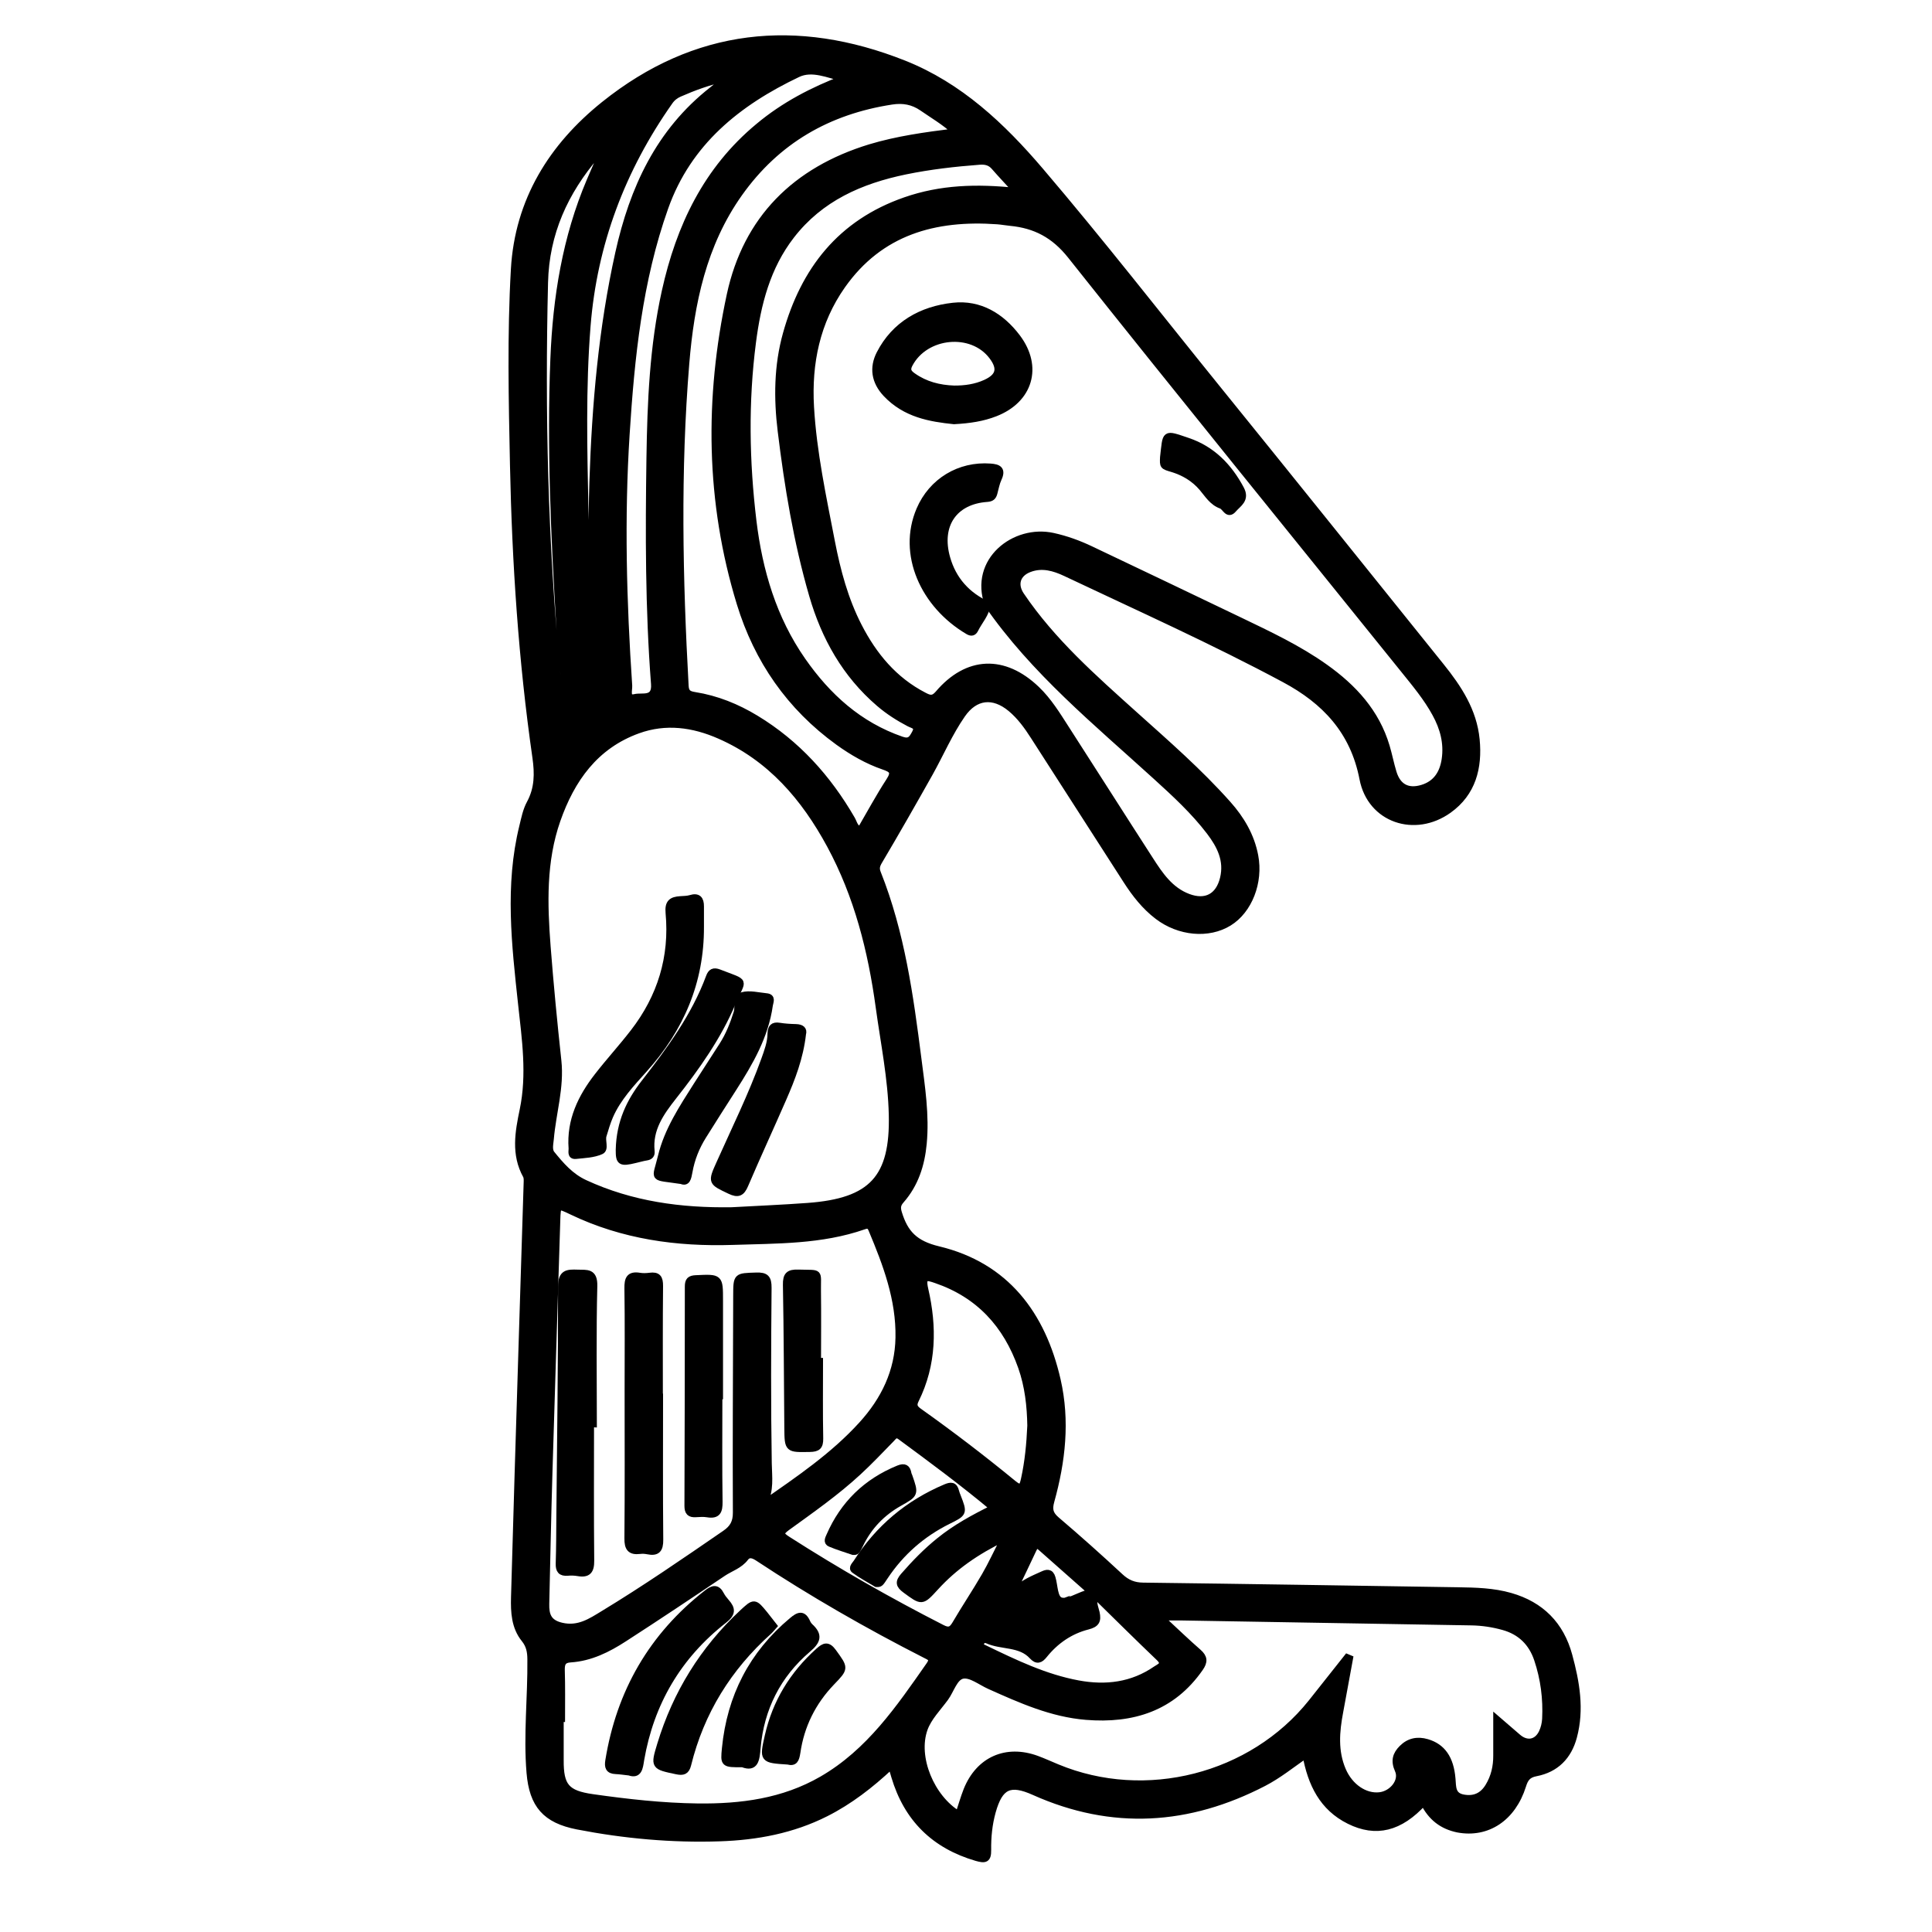 <?xml version="1.0" encoding="utf-8"?>
<!-- Generator: Adobe Illustrator 23.0.0, SVG Export Plug-In . SVG Version: 6.00 Build 0)  -->
<svg version="1.0" xmlns="http://www.w3.org/2000/svg" xmlns:xlink="http://www.w3.org/1999/xlink" x="0px" y="0px"
	 viewBox="0 0 3000 3000" style="enable-background:new 0 0 3000 3000;" xml:space="preserve">
<style type="text/css">
	.st0{stroke:#000000;stroke-width:10;stroke-miterlimit:10;}
</style>
<g id="Layer_1">
</g>
<g id="Layer_2">
	<g>
		<path class="st0" d="M2210.5,2798.8c-36.6,40.2-73.9,49.3-115.5,28.6c-41.3-20.5-59.3-57.4-67.5-102.3c-22.8,16-42.5,31.8-65,43.5
			c-116.7,60.5-235.4,68.3-356.7,14c-37.7-16.9-53.4-9.4-64.6,30.6c-5.4,19.4-7.4,39.5-7.1,59.5c0.2,15-4.5,15.8-17.6,12.1
			c-65.7-19.1-108.1-61-127.6-126.4c-1.1-3.8-2.2-7.7-3.5-11.5c-0.4-1-1.5-1.8-3.1-3.5c-30.3,28.3-62.9,53.7-100,72.4
			c-51.7,26.1-107.4,36.5-164.5,38.4c-74.3,2.5-148.2-4.2-221.2-18.4c-49.5-9.7-69.8-33-74-83.1c-4.9-58.7,1.9-117.5,1.3-176.3
			c-0.1-11.8-1.9-21.5-9.7-31.2c-15.2-18.8-16.3-42-15.7-64.9c3.5-126.9,7.5-253.8,11.4-380.6c2.7-87.5,5.5-174.9,8.2-262.4
			c0.1-3.9,0.5-8.6-1.2-11.8c-18.4-33.1-12.1-67.7-5-101.7c11.6-55.5,3.5-110.4-2.5-165.4c-9.9-91.8-20.6-183.4,1.9-274.9
			c3-12.3,5.5-25.2,11.4-36.1c12.5-23,12.6-46.2,9-71.4c-21.6-150.3-31.6-301.5-34.8-453.2c-2.1-101.5-4.4-203.1,1.4-304.6
			c6.1-106.9,58.7-191,139.8-256c141.5-113.4,299-129.5,465.4-63.5c86.5,34.3,152.7,96.8,212.2,166.6
			c93.6,109.8,182.2,223.6,272.9,335.7c116.8,144.2,232.9,289,349.2,433.6c27,33.6,50.5,69.2,54.8,113.8c4.2,43.6-5.8,82.9-43,109.5
			c-52.7,37.7-121.4,14.7-133.6-48.5c-14.3-74.4-58.9-121-121.4-154.5c-111.1-59.6-226.2-111.1-340-165
			c-17.6-8.3-36.4-13.9-56.1-6.4c-19.1,7.2-24.3,24.1-12.9,40.9c48.4,71.6,112.8,128.2,176.4,185.4
			c49.7,44.6,100.1,88.5,144.6,138.5c20.8,23.3,36.3,49.5,42.2,80.6c7.8,41-9.3,84.8-40.5,104c-31.8,19.6-77.2,15.5-110.8-10.1
			c-19.9-15.2-35.1-34.6-48.5-55.5c-47.9-74.7-96-149.3-143.9-223.9c-10.1-15.8-21.1-31-35.6-43.1c-27.3-22.7-55.3-19.6-75.4,9.4
			c-19.8,28.5-33.5,60.6-50.4,90.9c-25.8,45.9-51.9,91.7-78.8,137.1c-3.9,6.7-4.7,11.2-2,18c36.9,92.7,50.4,190.5,62.9,288.6
			c5.6,43.7,12.4,87.3,8.2,131.6c-3.1,32.7-12.7,62.8-34.7,87.9c-5.6,6.3-6.3,11.3-3.8,19.6c9.6,31.4,24.8,48,61.7,56.8
			c104.5,25.1,161.4,100.4,184.8,202.7c14.5,63.5,7.4,126.2-9.8,188.1c-3.6,12.9-1.8,20.3,8.5,29.1c33.6,28.6,66.5,58,98.8,88
			c10.5,9.8,21,14.2,35.5,14.4c163,2,326,4.7,489,7.2c27.4,0.4,54.9,1.1,81.4,8.7c47.5,13.6,78.2,44.5,91.1,92.2
			c11.3,41.5,18.7,83.6,7.2,126.4c-8.1,30.4-27.7,50.3-58.7,56.2c-12.7,2.4-16.9,8.7-20.3,19.7c-15.8,50.2-55.2,76.2-101,67.6
			C2239.6,2835.5,2222.2,2822.4,2210.5,2798.8z M1533.3,938.2l0.7,0.7c-24.4-68.3,41.4-119.6,101.2-106.4
			c20.4,4.5,39.7,11.5,58.4,20.4c77,36.7,154.1,73.3,231,110.3c45.7,22,91.7,43.5,133.2,73.1c44,31.3,79.3,69.6,95.1,122.7
			c4,13.4,6.6,27.2,10.7,40.6c6.8,22.4,22.5,30.8,44.9,24c21.7-6.6,31.9-23,35.1-44.3c3.8-25.5-2.6-49-14.8-71.2
			c-13.5-24.8-31.6-46.3-49.1-68.1c-172.5-214.2-346-427.5-517.1-642.9c-25.8-32.5-55.2-47.7-93.8-51.4c-6.6-0.6-13.2-1.9-19.9-2.4
			c-97.2-7-182.2,16.5-241.1,100.2c-39.5,56.2-52.7,120.3-48.8,188.3c4.1,70.9,19.1,140.1,32.5,209.5c8.8,45.5,20.7,89.8,41.9,131.1
			c23.4,45.5,54.9,83.6,101.3,107.6c8.1,4.2,13.9,6.8,22-2.7c45.3-53.4,102.4-55.5,153-7c18.6,17.8,31.8,39.5,45.5,60.8
			c43.7,67.8,86.9,136,130.7,203.8c15.2,23.6,31,47.3,59,57.9c27.5,10.4,47.7-0.6,54.5-28.9c6.8-28.2-5-51.1-21.1-72.3
			c-24.4-32-54-59.2-83.7-86.2C1702.2,1121.3,1605.2,1042.1,1533.3,938.2z M1136.3,1879.6c39.3-2.2,78.7-3.8,118-6.7
			c99.5-7.3,133.2-43.6,130.8-142.2c-1.3-56.2-12.7-111.3-20.3-166.8c-12-87.7-33.4-172.9-75.9-251.5
			c-40-73.9-92.6-135.5-171.6-170.1c-41-18-83.6-23.9-126.7-8.3c-66.4,24-103.1,76.1-125.3,139.5c-22.3,63.7-20.4,130.1-15.3,196.2
			c4.6,59.2,10.3,118.3,16.7,177.4c4.5,41.4-8.2,80.7-11.7,121.2c-0.7,8-3.2,17.4,1.8,23.5c14.5,17.8,29.1,34.9,51.3,45.2
			C980.8,1870.6,1057.3,1880.8,1136.3,1879.6z M2091.8,2573.4c1.4,0.6,2.8,1.1,4.2,1.7c-5.1,27.7-10.1,55.4-15.3,83.1
			c-5.8,30.6-8.4,61,4.3,90.6c11.1,25.9,34.6,41.7,57.2,39.2c19.9-2.2,36.3-22.6,28.6-39.5c-6.5-14.5-3.3-24.3,6.3-33.9
			c10.8-10.8,23.9-13.6,38.8-9.2c23.6,6.9,36.6,24.9,39.2,56.8c1.1,12.8-0.3,26.1,17.1,29.3c17.3,3.2,30.2-3,39-17.6
			c8.9-14.6,12.6-30.8,12.5-47.8c0-17.7,0-35.3,0-57.4c13.5,11.7,23.4,20.3,33.4,28.8c13.6,11.7,29.3,9.2,37.2-7.1
			c3.1-6.4,4.9-14,5.3-21.1c1.6-31.6-2.4-62.6-12.5-92.7c-8.7-25.8-26.1-43-52.7-50.4c-16.1-4.5-32.6-7-49.4-7.3
			c-150.9-2.6-301.9-5.1-452.8-7.7c-7-0.1-14,0-20.9,0c-1.1,1.9-2.2,3.8-3.2,5.7c17.5,16.2,34.7,32.8,52.7,48.5
			c9.3,8.2,9.8,14.7,2.6,25c-43.3,62.2-105.1,81-176.8,75.2c-53.4-4.3-101.8-26-150-47.6c-13.9-6.2-29.1-18.6-41.6-16.3
			c-13,2.4-18.2,22.9-27.2,35.1c-11.4,15.5-26,30.2-32.3,47.7c-15.9,44.3,10.6,107.4,53,132.8c4.2-12.7,7.8-25.4,12.6-37.6
			c18.9-47.1,61.4-65.9,109-48.4c10.6,3.9,20.9,8.7,31.4,13c137.3,57.1,302.2,15,394.7-100.7
			C2054.7,2620.1,2073.2,2596.7,2091.8,2573.4z M1186.2,2334.6c54.3-37.7,108-74.1,151.9-122.4c34.9-38.3,56.5-82.7,57.4-135.2
			c1.1-59.5-19.4-113.9-42-167.7c-2.6-6.2-5.4-7.6-12.1-5.2c-66.1,23.1-135.3,21.7-203.8,24c-86.4,2.8-170.5-8.8-249.5-46.7
			c-22.3-10.7-22.3-10.8-23.1,14c-4.1,130.9-8.3,261.7-12.2,392.6c-2,67.4-3.3,134.9-4.9,202.3c-0.4,17.4,3.3,29.6,24.2,34.4
			c26.3,6.1,45.5-7,64.7-18.7c64.5-39.1,126.7-81.9,188.9-124.7c12.3-8.4,17.4-17.4,17.3-32.7c-0.5-101.6,0.1-203.1,0.4-304.7
			c0-10.7,0-21.4,0.1-32.1c0.1-30.7,0.1-29.8,30.7-30.8c14.9-0.5,19,3.5,18.9,18.7c-0.8,90.9-1.2,181.8,0.3,272.6
			C1193.8,2293.6,1197.1,2314.3,1186.2,2334.6z M872.4,2668.9c-0.7,0-1.4,0-2.1,0c0,21.4,0.1,42.7,0,64.1
			c-0.3,40.8,9.4,52.1,49.6,57.9c54.2,7.7,108.6,13.8,163.4,14.5c67.5,0.8,133-7.7,193-42.3c73.7-42.6,119.9-110.6,167-178
			c6.9-9.8,0.2-11.9-6.6-15.4c-89.3-45.5-176.1-95.3-259.7-150.5c-6.9-4.5-14-7.4-19.5-0.2c-9.1,12-23.2,16-34.8,23.8
			c-50.9,34.3-102,68.4-153.6,101.7c-25.3,16.4-52.3,29.9-83.2,31.9c-11.4,0.7-14.1,6.1-13.9,16.6
			C872.8,2618.1,872.4,2643.5,872.4,2668.9z M1483.1,204.4c-17.5-15.8-34.8-25.6-51-36.9c-14.7-10.2-30.2-12.8-47.5-10.1
			c-98.5,15.1-178.3,60.9-236.5,142.8c-56.2,79.2-75.1,170.5-82.8,264.3c-13.7,166.8-10.2,333.8-1,500.7
			c0.6,10.6,5.2,12.9,14.5,14.4c34,5.4,65.6,18.2,94.9,36c63.7,38.6,112,92.2,149.1,156.4c3.4,5.8,4.4,14,13.2,16.6
			c14.9-25.5,28.8-51.4,44.8-76c9-13.9,4.9-17.8-8.9-22.5c-25.3-8.7-48.5-22.1-70.3-37.8c-75.3-54.5-125.7-127.4-152.6-215.2
			c-48.4-158-50-318.9-15.5-479.2c25.5-118.2,101.7-193.6,217.6-229C1393,216.3,1435.8,210.3,1483.1,204.4z M1578.2,296.8
			c-13.6-15-24.1-26-34.1-37.5c-6.3-7.4-13.7-9.2-23.1-8.5c-38.6,2.9-77,7.3-115,15.1c-69.8,14.4-132.2,41.8-177.2,100
			c-37.7,48.7-52.2,105.9-59.9,165.4c-12,92.6-10.4,185.3,0.7,277.7c9.4,77.6,31.2,151.6,76.6,216.7c39,55.9,87.7,100.2,153.7,123
			c12.9,4.5,16.2-1.6,21-10.4c6-11.2-3.4-11.9-9.2-15c-16.6-8.7-32.3-18.7-46.6-31c-52.5-45-84.8-102.8-103.7-168
			c-24.2-83.4-38.3-168.9-48.8-255c-6.2-50.7-5.8-101.4,8.1-151c27.7-99.1,84.4-172.1,184.9-207.1
			C1460.6,292,1516.4,290.2,1578.2,296.8z M1309.8,121.8c-24-5.9-48.8-17.4-71-6.8c-93,44.3-170,105.8-206,207.2
			c-40.4,113.8-52.5,232.6-60.1,351.9c-8.3,130.2-4.8,260.4,4,390.5c0.5,6.9-4.8,21.5,9.4,18.1c10.9-2.7,31.8,5.2,29.8-20.8
			c-9-116.7-8.8-233.6-7.1-350.5c1.3-86.8,4.9-173.6,23.8-258.9c22.2-100.3,64.3-189.2,145.3-256.3
			C1217.2,163.3,1261.9,140.1,1309.8,121.8z M1600.2,2213.7c-0.5-30.1-3.8-61.3-14.4-91.2c-23.1-65.4-65.6-112.1-132.3-134.9
			c-13.6-4.7-22-7.2-17.1,14.2c13.5,58.5,12.9,116.7-14.5,172c-4.3,8.6-1.9,12.7,5.2,17.8c50.1,35.6,98.9,72.9,146.4,111.9
			c12.1,9.9,14.2,5.3,16.9-6.9C1596.3,2269.7,1598.9,2242.5,1600.2,2213.7z M1542.2,2341.7c-47.8-39.9-95.9-75.4-144.1-110.9
			c-7.5-5.5-10-0.3-14.3,4c-16.8,17.2-33.3,34.7-51,51c-34.4,31.8-72.8,58.6-110.6,86c-11.5,8.3-10.2,11.7,0.9,18.8
			c77.6,49.7,157.6,95.3,239.7,137.2c10.1,5.2,14.9,3.6,20.5-5.9c14.8-25.3,31.2-49.7,45.9-75.1c10.1-17.4,18.5-35.8,30.2-58.7
			c-43.8,21.2-77.8,45.1-106.4,76.4c-21.8,23.8-21.2,23.4-47,4.5c-10.1-7.4-11.2-12.4-3-21.9c17.2-19.7,35.2-38.3,55.6-54.7
			C1483.5,2372.2,1511.5,2356.9,1542.2,2341.7z M1128.4,120.9c-28.8,6.4-51.1,14.8-73.1,24.4c-6.3,2.7-11.4,6.7-15.4,12.4
			c-73.8,104.8-117.7,220.5-127.9,348.8c-7.6,96.1-5.2,192.2-3.2,288.3c1.1,55.2,5.7,110.2,8.8,167.7c5-7.9,3.2-14.1,3.1-19.9
			c-1.1-64.8-2.7-129.5-0.5-194.3c3.9-119.6,14.2-238.4,40.2-355.5c22.2-99.8,62.8-188.4,145.5-253.2
			C1112.2,134.8,1118.2,129.5,1128.4,120.9z M1700,2476.8c-3.2,12.1,0.8,19.7,2.5,27.3c2.8,12.7-0.2,17.9-13.6,21.3
			c-27.1,6.9-49.7,22.5-67.3,44.4c-6.3,7.9-11.4,9.9-18.7,2c-18.8-20.6-47.2-14.6-69.8-24.8c-4-1.8-8.2-0.3-9.9,4.1
			c-2.2,5.4,2.3,6.7,5.8,8.4c46.8,22.6,93.7,45.3,145.3,54.8c42.8,7.9,83.8,3,120.6-22.4c5.7-3.9,15.8-7.1,5.1-17.5
			C1767,2542.9,1734.6,2510.7,1700,2476.8z M877.5,1150c10.8-5.6,7.1-13,6.5-18.9c-5.1-54.5-12.3-108.8-15.5-163.3
			c-8.1-136.6-14.4-273.4-8.9-410.4c3.8-95.4,18.7-188.3,56.3-276.7c6.5-15.3,13.1-30.5,19.7-45.7c-5.6,0.4-7.4,3.2-9.5,5.8
			c-48.8,57-78.3,121.2-80.1,197.8c-4.9,202.5-0.3,404.6,19,606.3C868.4,1079.6,873.2,1114.2,877.5,1150z M1574.3,2469.5
			c10.4-6.7,16.4-10.9,22.7-14.3c7-3.8,14.4-6.9,21.6-10.2c6.7-3.1,12.5-4.7,15.4,5.1c3.8,12.5,3,32.1,13.1,35.3
			c10.8,3.4,25.9-6.6,39.1-10.8c1.6-0.5,3.1-1.5,7.1-3.4c-26.5-23.4-51.8-45.7-77-68.1c-7.4-6.6-9.7-1.6-12.5,4.5
			C1594.9,2426.8,1585.6,2445.8,1574.3,2469.5z M1634.8,2492.8c-19.2,6.9-35.3,17.9-45.7,36.5
			C1603.5,2516,1619.5,2504.8,1634.8,2492.8z"/>
		<path class="st0" d="M1481.3,653.7c-36.7-3.8-75.3-10.3-105.3-42c-18.2-19.3-21.1-40.9-10.1-62.4c23.5-45.8,65.1-68.8,114.1-74.2
			c41.3-4.6,74.9,15.9,99.6,48.6c34.6,45.9,19.3,97.2-34.2,118C1525.9,649.3,1505.6,652.4,1481.3,653.7z M1481.6,603.7
			c16.8,0.1,33.2-2.2,48.7-9.2c21.2-9.7,24.4-22.2,10.4-40.9c-31.4-42.1-103.9-35-128.5,12.2c-4.7,9-1.3,13.3,5.5,18.1
			C1436.8,597.4,1458.4,602.9,1481.6,603.7z"/>
		<path class="st0" d="M1533.3,938.2c-1.8,15.1-12.5,26-18.9,38.9c-2.4,4.9-5.5,6.5-11.1,3.2c-69.3-40.8-104.8-120.1-75.4-188.8
			c19-44.4,62.1-70.3,110-66.7c12.4,0.9,19.1,4.1,12.6,18.2c-3.3,7.1-4.7,15.2-6.8,22.9c-1.6,5.6-4.1,8-11,8.5
			c-50.9,3.5-76.8,40.9-62.2,92.2c9.5,33.5,31.3,58,63.6,72.5C1534.1,939,1533.3,938.2,1533.3,938.2z"/>
		<path class="st0" d="M1806.3,710.2c4.5-38.4,0.8-38,38-25.4c37.7,12.7,63.8,39.3,82.5,74.3c9,16.7-4.1,23.1-11.4,31.7
			c-9,10.7-12.7-3.6-19-5.8c-13.9-4.9-21-17.1-29.8-27.5c-12.4-14.5-28.3-24-46.6-29.5C1805.7,723.8,1805.7,723.7,1806.3,710.2z"/>
		<path class="st0" d="M1088.1,1439.2c0.4,85.4-31.1,158.3-87.8,221.4c-20,22.3-40.8,44.3-53.1,72.3c-4.2,9.7-7.2,20-10.3,30.2
			c-2.6,8.2,3.8,21.1-3.6,24.4c-11.7,5.3-25.9,5.7-39.1,7.1c-8.9,0.9-6-7.1-6.3-11.4c-3.2-43.2,14.3-79.4,39.9-112.3
			c18-23.2,37.9-44.9,55.8-68.1c42.2-54.5,61.3-116.5,54.9-185.3c-1.5-16.1,4.6-20,17.7-20.9c5.3-0.4,10.9-0.3,15.9-1.8
			c11.9-3.7,16,1.5,16,12.5C1088.1,1417.8,1088.1,1428.5,1088.1,1439.2z"/>
		<path class="st0" d="M961.1,1785.4c1-43.1,16.8-75.1,39.2-104c39.7-51.1,78.1-103,100.9-164.5c2.8-7.7,6.9-10,15.2-6.8
			c44.2,17.2,37.1,9,21.5,46c-22.6,53.9-56.2,101.1-92.2,146.8c-19.4,24.7-37.8,50.4-34.2,84.7c0.6,5.5-1.8,8.5-7.7,9.4
			c-5.9,0.9-11.6,2.7-17.5,4C963.4,1806.6,961,1804.5,961.1,1785.4z"/>
		<path class="st0" d="M1058.3,1833.6c-47.3-7.2-40.9,0.1-31.7-37.9c9.8-40.7,32.9-75.4,55-110.3c13.2-20.8,26.8-41.3,40-62.1
			c10.1-15.8,17-33.1,22.6-51c2.8-9.2-1.7-23.8,8.2-26.6c11.4-3.3,25,0.4,37.5,1.6c10.3,0.9,5.9,8.4,5.2,13.6
			c-6.8,48.1-30.5,88.9-56.1,128.9c-15.8,24.7-31.6,49.3-47.1,74.2c-10.7,17.1-18.1,35.6-21.6,55.5
			C1068.5,1829.2,1067,1837.4,1058.3,1833.6z"/>
		<path class="st0" d="M1246.6,1605.4c-4.2,37.2-16.8,69.4-30.7,101.2c-19.4,44.5-39.8,88.6-58.9,133.3
			c-5.4,12.6-10.8,15.4-23.7,9.2c-28.7-13.7-29.3-13.1-16.2-42.3c23.9-53.5,49.9-106,69.8-161.2c4.7-13.1,9.7-26.4,9.9-40.6
			c0.2-9.2,3.4-13.5,13.3-11.9c8.5,1.4,17.3,1.9,25.9,2.1C1244.7,1595.5,1248.5,1598.9,1246.6,1605.4z"/>
		<path class="st0" d="M917.4,2211.1c0,70.7-0.4,141.4,0.3,212.1c0.2,15.9-4.6,21.9-20.2,19.2c-5.2-0.9-10.7-1.1-16-0.6
			c-10.6,0.9-13.9-3.6-13.6-13.9c0.8-24.7,0.8-49.3,1-74c1.1-118.7,2.8-237.5,2.6-356.2c0-21.7,9.9-21.7,25.4-21.2
			c14.3,0.5,26.2-2.4,25.6,20.6c-1.8,71.3-0.7,142.7-0.7,214.1C920.4,2211.1,918.9,2211.1,917.4,2211.1z"/>
		<path class="st0" d="M1024.6,2169c0,73.9-0.4,147.9,0.3,221.8c0.2,15.3-4.5,20.8-19.4,17.7c-3.9-0.8-8-1-12-0.5
			c-14.9,1.8-19.1-4.4-18.9-19.2c0.7-76.7,0.3-153.5,0.3-230.2c0-52.7,0.5-105.4-0.3-158.1c-0.2-14.1,2.4-21.8,18.4-19.2
			c5.2,0.9,10.7,0.7,16,0c12.5-1.7,15.7,3.3,15.6,15.6c-0.6,57.4-0.3,114.8-0.3,172.1C1024.5,2169,1024.6,2169,1024.6,2169z"/>
		<path class="st0" d="M1116.7,2167.8c0,54.8-0.5,109.5,0.3,164.3c0.2,14.3-2.7,21.6-18.4,19c-5.9-1-12-0.6-18-0.2
			c-9.4,0.7-12.8-2.9-12.8-12.5c0.4-113.5,0.6-227,0.6-340.6c0-9.4,2.8-12.3,12.4-12.7c37-1.7,36.9-2.1,36.9,34.5
			c-0.1,49.4,0,98.8,0,148.2C1117.4,2167.8,1117,2167.8,1116.7,2167.8z"/>
		<path class="st0" d="M1273,2113.6c0,40-0.5,80.1,0.3,120.1c0.2,12.5-3.8,15.7-15.8,15.9c-34.1,0.6-34.3,1.2-34.6-32.2
			c-0.7-74.1-0.8-148.1-2.2-222.2c-0.3-15.2,4.1-19.3,18.9-18.8c35.8,1.2,29.7-4,30.2,29.1c0.5,36,0.1,72.1,0.1,108.1
			C1270.9,2113.6,1271.9,2113.6,1273,2113.6z"/>
		<path class="st0" d="M977.3,2752c-9.2-1-15.2-2-21.2-2.2c-11.1-0.4-12.8-6.2-11.2-15.9c17.3-106.6,67.5-193.7,152.8-260.3
			c9.1-7.1,15.8-9.2,21.9,2.8c2.1,4.1,5.2,7.8,8.2,11.3c9.6,10.9,9.6,17.9-3.7,28.3c-70.7,55.3-113.5,127.9-128.8,216.5
			C993.4,2744.9,992.1,2757.3,977.3,2752z"/>
		<path class="st0" d="M1201.6,2524.7c-2.7,3-5,6.1-7.8,8.6c-62.8,56.4-105.4,125-125.6,207.1c-2.6,10.4-7.7,11.8-17.3,9.8
			c-35.5-7.5-35.8-7.2-25.5-41.2c24.2-79.6,66.5-148,127.4-204.8c18.5-17.2,18.7-17,34.7,2.5
			C1192.1,2512.4,1196.5,2518.2,1201.6,2524.7z"/>
		<path class="st0" d="M1153.2,2739.2c-29.6,0.1-29.6,0.1-27.2-24.4c7.9-80.2,41.9-146.5,103.9-198.4c10.3-8.7,17.2-11.3,23.5,2.9
			c1.1,2.4,2.7,4.7,4.6,6.5c14.7,13.7,11.4,22.5-3.8,35.4c-46.6,39.8-72.7,91.5-78.1,152.7C1174.6,2732.3,1173,2746.9,1153.2,2739.2
			z"/>
		<path class="st0" d="M1223.5,2735c-39.2-2.5-39.3-2.6-31-39.3c11.8-52.4,38.5-95.9,78.4-131.8c9-8.1,14.5-10.6,23.1,1.3
			c18.3,25.4,18.9,24.8-2.5,47c-29.5,30.7-47.7,67.3-53.7,109.3C1236.1,2732.5,1233.7,2737.8,1223.5,2735z"/>
		<path class="st0" d="M1360.8,2459.3c-10.6-6.4-23-13-34.2-21.2c-4.7-3.5,1.2-8.5,3.4-12c34-53.2,80.1-91.9,138.2-116.5
			c8.4-3.6,13.7-3.7,16.1,6.3c0.6,2.6,1.7,5.1,2.6,7.5c10.2,26.2,10.1,26.1-14.7,38.4c-40.2,20-72.9,48.6-97.9,86
			C1366.6,2459.6,1366.5,2459.5,1360.8,2459.3z"/>
		<path class="st0" d="M1324.7,2409.5c-11.9-4.1-24-7.7-35.6-12.6c-5.8-2.4-3-7.7-1.1-12c21.5-49.4,57.2-84.1,107.1-104.5
			c9.4-3.8,13.7-1.4,15.3,8.1c0.2,1.3,1,2.5,1.4,3.7c9.7,27.8,9.6,27.7-15.3,41.7c-26.8,15.1-47.3,36.3-60.8,64.2
			C1330.1,2409.7,1330,2409.6,1324.7,2409.5z"/>
	</g>
</g>
</svg>
